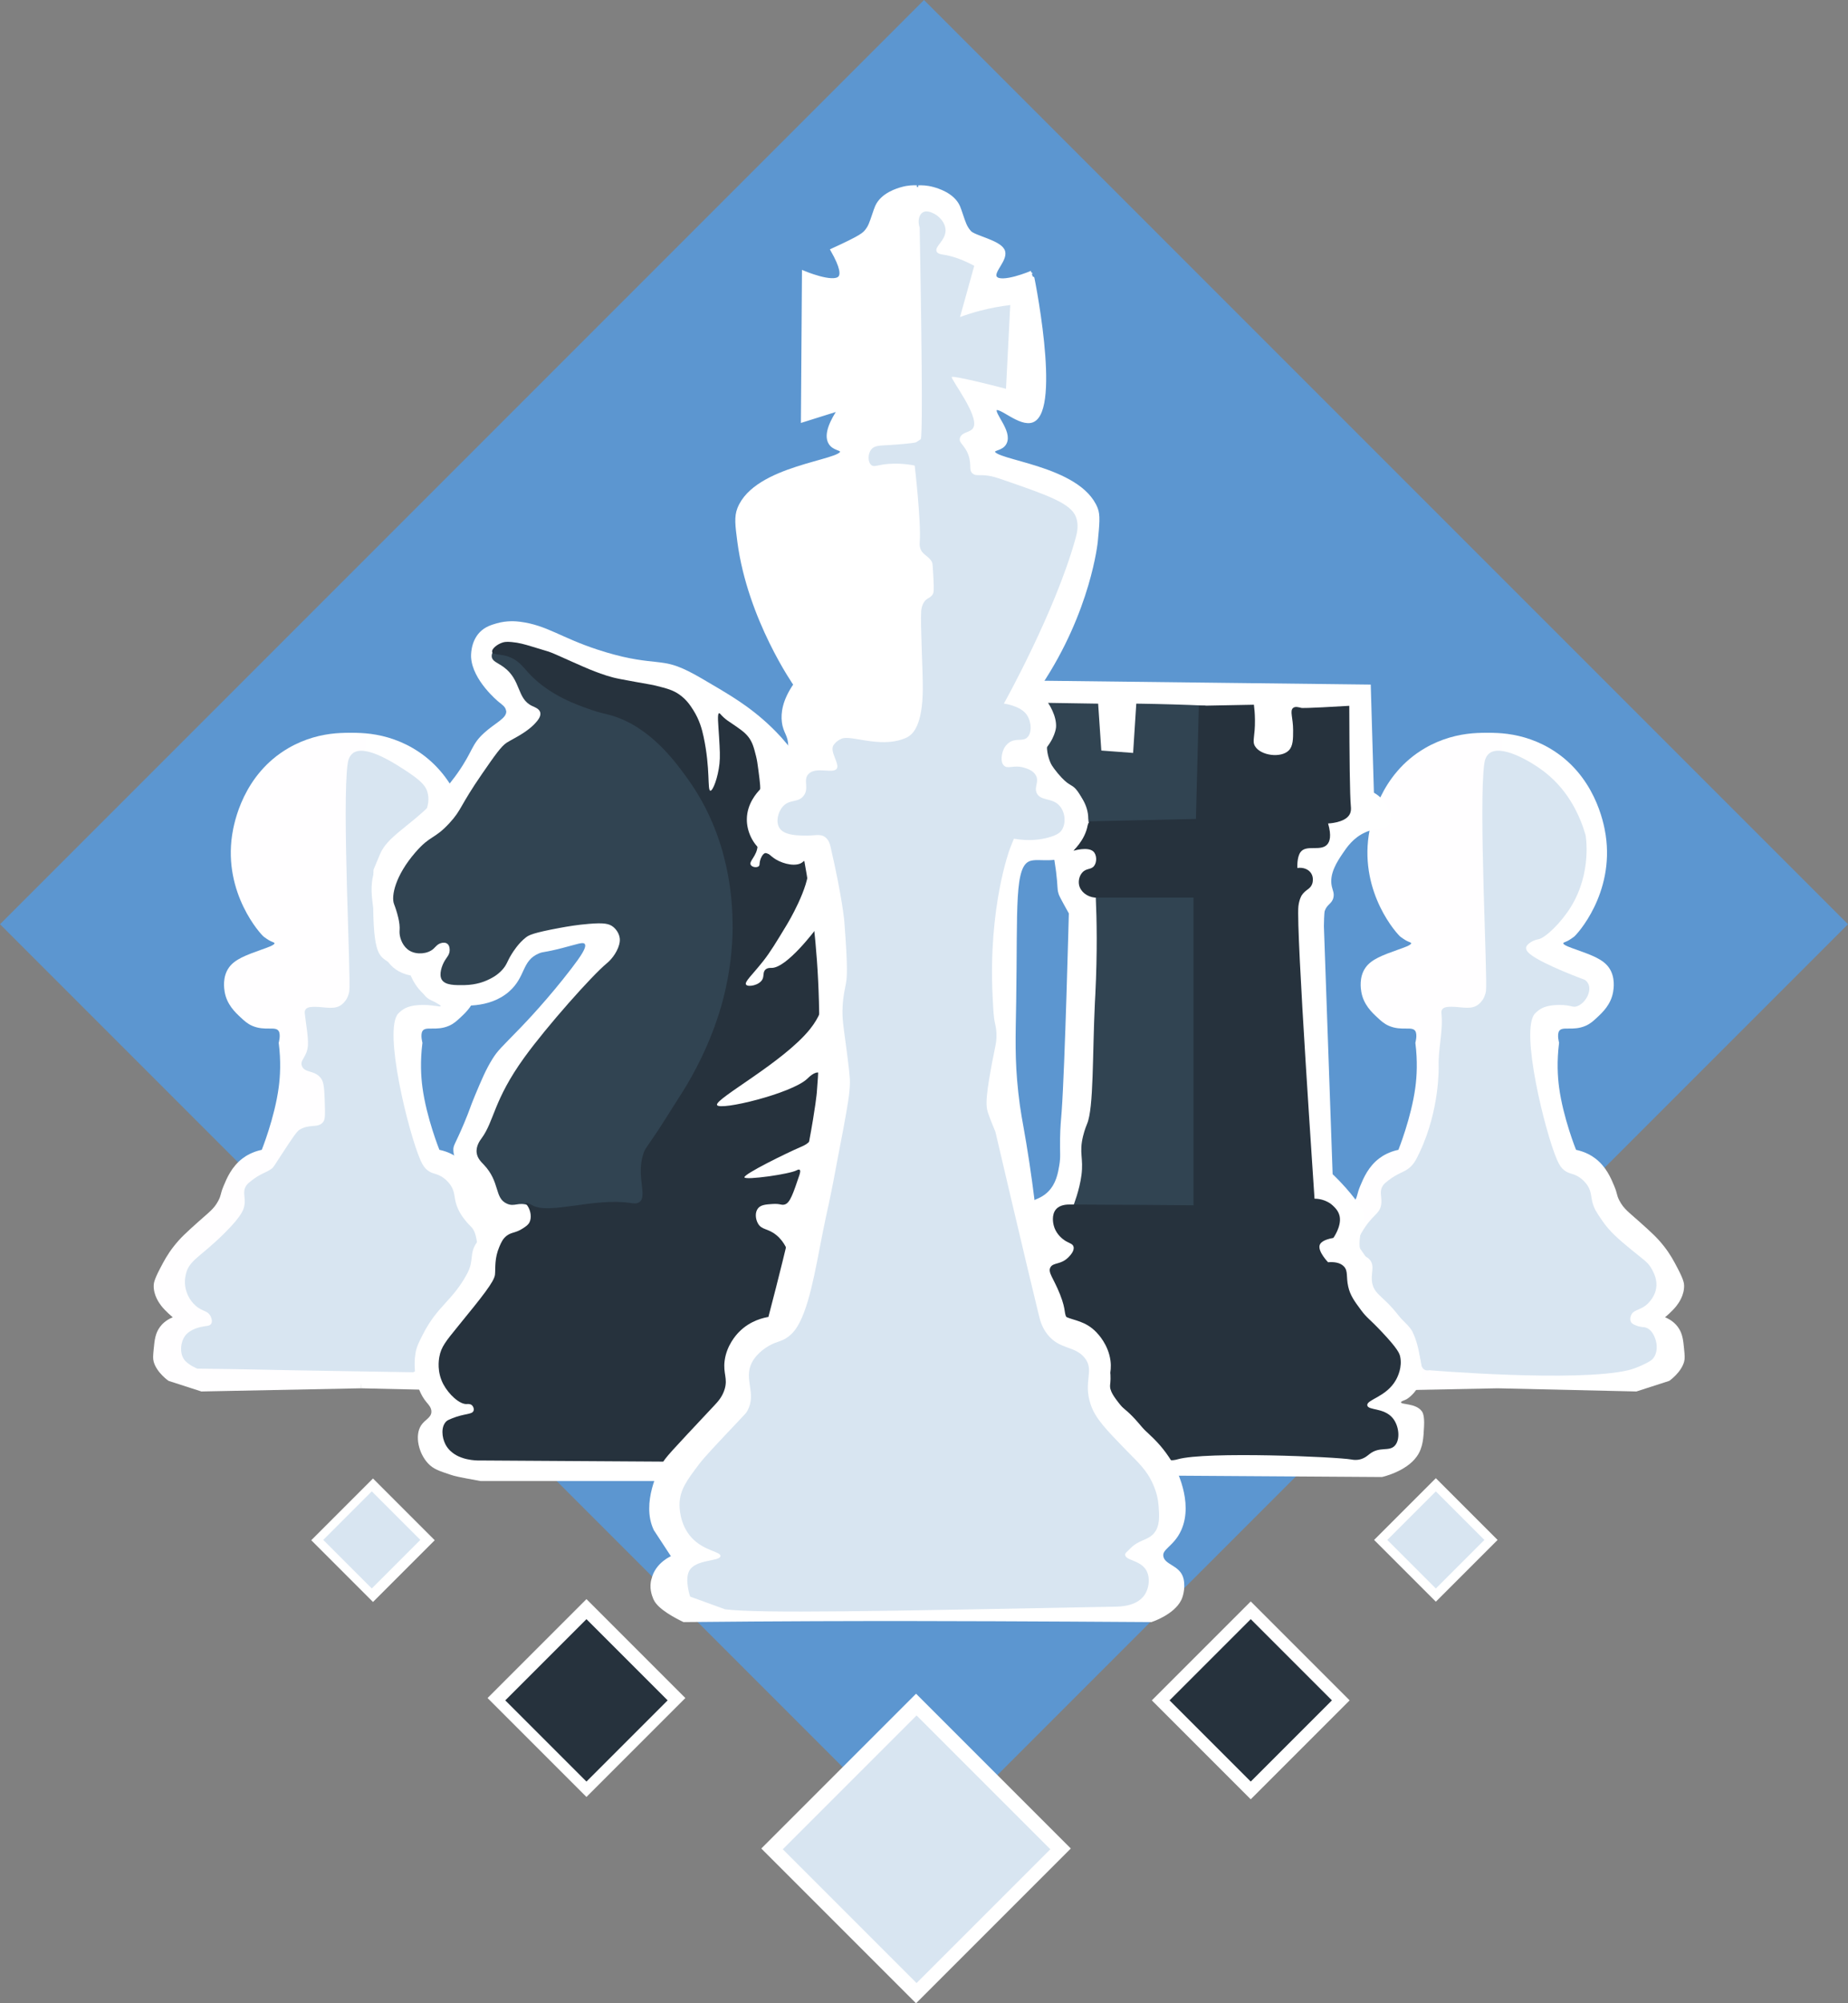 <?xml version="1.0" encoding="UTF-8"?>
<svg id="Layer_1" xmlns="http://www.w3.org/2000/svg" viewBox="0 0 564.98 612.29">
  <rect x="0" y="0" width="564.98" height="612.29" fill="#808080" stroke="none"/>
  <defs>
    <style>
      .cls-1 {
        fill: #d8e5f1;
      }

      .cls-2 {
        fill: #314452;
      }

      .cls-3 {
        fill: #5c96d0;
      }

      .cls-4 {
        fill: #26323d;
      }

      .cls-5 {
        fill: #fffeff;
      }

      .cls-6, .cls-7 {
        fill: #fff;
      }

      .cls-7 {
        stroke: #fff;
        stroke-miterlimit: 10;
      }
    </style>
  </defs>
  <rect class="cls-3" x="82.74" y="82.74" width="399.5" height="399.5" transform="translate(282.49 -117.01) rotate(45)"/>
  <rect class="cls-6" x="425.63" y="457.33" width="26.69" height="26.69" transform="translate(461.39 -172.54) rotate(45)"/>
  <rect class="cls-6" x="157.92" y="497.62" width="42.76" height="42.76" transform="translate(419.5 25.23) rotate(45)"/>
  <rect class="cls-6" x="361" y="498.33" width="42.76" height="42.76" transform="translate(479.49 -118.16) rotate(45)"/>
  <rect class="cls-4" x="161.75" y="502.16" width="35.1" height="35.1" transform="translate(420 25.44) rotate(45)"/>
  <rect class="cls-1" x="428.48" y="460.18" width="20.99" height="20.99" transform="translate(461.39 -172.54) rotate(45)"/>
  <rect class="cls-4" x="364.83" y="502.16" width="35.1" height="35.1" transform="translate(479.49 -118.16) rotate(45)"/>
  <rect class="cls-6" x="100.69" y="457.42" width="26.69" height="26.69" transform="translate(366.28 57.25) rotate(45)"/>
  <rect class="cls-1" x="103.17" y="460.18" width="20.99" height="20.99" transform="translate(366.11 57.48) rotate(45)"/>
  <rect class="cls-6" x="246.61" y="531.53" width="66.91" height="66.91" transform="translate(481.53 -32.55) rotate(45)"/>
  <rect class="cls-1" x="251.3" y="536.31" width="57.84" height="57.84" transform="translate(481.75 -32.6) rotate(45)"/>
  <path class="cls-6" d="M102.58,224.47c3.19-.52,13.41-1.76,23.65,4.21,13.74,8.01,16.58,22.63,17.17,26.56,2.68,17.87-8.75,30.39-9.72,31.1-1.2.88-1.83,1.2-1.83,1.2-.92.47-1.37.51-1.41.74-.1.59,2.46,1.43,3.89,1.94,4.88,1.75,8.22,2.96,10.04,5.51,2.07,2.9,1.45,6.56,1.3,7.45-.66,3.84-3.21,6.24-4.86,7.77-1.2,1.12-2.09,1.95-3.56,2.59-3.9,1.69-7.13,0-8.1,1.62-.68,1.15,0,3.56,0,3.56-.72,5.69-.44,10.31,0,13.61,1.24,9.32,5.18,19.11,5.18,19.11,2.88.61,4.78,1.8,5.83,2.59,3.37,2.53,4.85,6.07,5.83,8.42,1.1,2.63.66,2.72,1.62,4.54,1.32,2.5,2.73,3.41,6.16,6.48,3.63,3.25,5.44,4.88,7.45,7.45,1.95,2.49,2.98,4.45,4.21,6.8,1.81,3.45,1.93,4.54,1.94,5.18.08,3.07-1.76,5.48-2.27,6.16-1.34,1.76-3.56,3.56-3.56,3.56,2.2.9,3.35,2.2,3.89,2.92,1.48,1.97,1.68,4.13,1.94,6.8.19,1.93.28,2.89,0,3.89-.94,3.35-4.54,5.83-4.54,5.83,0,0-10.04,3.24-10.04,3.24-14.15-.32-28.29-.65-42.44-.97"/>
  <path class="cls-5" d="M111.78,224.47c-3.19-.52-13.41-1.76-23.65,4.21-13.74,8.01-16.58,22.63-17.17,26.56-2.68,17.87,8.75,30.39,9.72,31.1,1.2.88,1.83,1.2,1.83,1.2.92.47,1.37.51,1.41.74.1.59-2.46,1.43-3.89,1.94-4.88,1.75-8.22,2.96-10.04,5.51-2.07,2.9-1.45,6.56-1.3,7.45.66,3.84,3.21,6.24,4.86,7.77,1.2,1.12,2.09,1.95,3.56,2.59,3.9,1.69,7.13,0,8.1,1.62.68,1.15,0,3.56,0,3.56.72,5.69.44,10.31,0,13.61-1.24,9.32-5.18,19.11-5.18,19.11-2.88.61-4.78,1.8-5.83,2.59-3.37,2.53-4.85,6.07-5.83,8.42-1.1,2.63-.66,2.72-1.62,4.54-1.32,2.5-2.73,3.41-6.16,6.48-3.63,3.25-5.44,4.88-7.45,7.45-1.95,2.49-2.98,4.45-4.21,6.8-1.81,3.45-1.93,4.54-1.94,5.18-.08,3.07,1.76,5.48,2.27,6.16,1.34,1.76,3.56,3.56,3.56,3.56-2.2.9-3.35,2.2-3.89,2.92-1.48,1.97-1.68,4.13-1.94,6.8-.19,1.93-.28,2.89,0,3.89.94,3.35,4.54,5.83,4.54,5.83,0,0,10.04,3.24,10.04,3.24,16.26-.32,32.53-.65,48.79-.97"/>
  <path class="cls-1" d="M107.76,230.3c3.78-3.08,13.17,3.17,17.17,5.83,4.32,2.88,5.29,4.44,5.73,5.91,1.15,3.85-1.2,7.4-1.46,7.77-1.69,2.46-3.72,2.89-6.07,4.37-5.12,3.21-7.29,8.55-8.26,10.93-2.49,6.12-1.01,12.26,1.94,24.54.31,1.28.87,3.44,2.67,5.35,2.03,2.14,4.59,2.87,6.07,3.16.68,1.58,1.84,3.71,3.89,5.59,2.59,2.39,5.44,3.32,5.28,3.77-.14.37-2.1-.39-5.59-.36-3.39.02-4.98.8-5.83,1.34,0,0-.82.52-1.53,1.27-4.69,4.93,3.12,36.5,6.76,44.79.69,1.56,1.29,2.45,2.18,3.14,1.62,1.26,2.82.83,4.86,2.31,1.39,1,2.13,2.15,2.31,2.43,1.13,1.81.96,3.14,1.46,5.1.74,2.88,2.46,4.88,2.92,5.47,1.43,1.86,2.01,1.84,2.73,3.38.47,1.01.65,2.07.98,4.16.32,1.98.49,3.08.49,3.89-.01,2.86-2.25,4.73-4.86,7.53-2.55,2.73-.19.69-8.75,11.66-3.52,4.52-4.79,5.97-4.62,8.26.13,1.77,1.06,3.23.24,5.1-.35.81-1.41,2.55-2.43,2.43,0,0,0,0,0,0-.04,0-2.63-.04-2.67-.04-32.28-.54-28.98-.47-33.84-.56-4.28-.08-17.68-.38-28.06-.49-.75,0-1.15-.01-1.15-.01,0,0,65.72,1.11,65.72,1.11s-65.72-1.11-65.72-1.11c0,0-2.81-1.12-4.02-2.78-1.5-2.06-1.15-5.82.73-7.77,1.46-1.53,3.99-2.1,4.37-2.19,1.59-.36,2.67-.19,3.16-.97.58-.91-.17-2.3-.24-2.43-.77-1.39-1.99-1.34-3.64-2.43-2.53-1.68-3.46-4.33-3.64-4.86-.86-2.44-.4-4.62-.24-5.35.98-4.44,4.43-5.24,11.96-12.76,5.68-5.66,5.77-7.44,5.95-8.38.48-2.46-.77-4.04.61-6.07.37-.55.82-.9,1.7-1.58,2.63-2.03,4.24-2.3,5.83-3.4.8-.55.81-.79,3.64-5.1,2.8-4.27,4.22-6.41,5.04-6.92,3.15-1.97,5.73-.36,7.29-2.43.62-.82.58-2.34.49-5.35-.14-4.49-.22-6.74-1.21-8.02-1.96-2.51-4.87-1.52-5.77-3.64-.81-1.91,1.56-2.68,1.81-6.4.17-2.59-.67-6.84-.96-9.75-.02-.24-.07-.77.24-1.21.41-.58,1.19-.69,1.58-.73,3.34-.36,6.46.97,8.87-.36,1.16-.64,1.88-1.76,2.07-2.07,0,0,.65-1.07.85-2.43.55-3.77-2.31-57.31-.49-69.61.1-.64.34-2.08,1.46-3Z"/>
  <path class="cls-6" d="M450.08,224.47c3.19-.52,13.41-1.76,23.65,4.21,13.74,8.01,16.58,22.63,17.17,26.56,2.68,17.87-8.75,30.39-9.72,31.1-1.2.88-1.83,1.2-1.83,1.2-.92.47-1.37.51-1.41.74-.1.59,2.46,1.43,3.89,1.94,4.88,1.75,8.22,2.96,10.04,5.51,2.07,2.9,1.45,6.56,1.3,7.45-.66,3.84-3.21,6.24-4.86,7.77-1.2,1.12-2.09,1.95-3.56,2.59-3.9,1.69-7.13,0-8.1,1.62-.68,1.15,0,3.56,0,3.56-.72,5.69-.44,10.31,0,13.61,1.24,9.32,5.18,19.11,5.18,19.11,2.88.61,4.78,1.8,5.83,2.59,3.37,2.53,4.85,6.07,5.83,8.42,1.1,2.63.66,2.72,1.62,4.54,1.32,2.5,2.73,3.41,6.16,6.48,3.63,3.25,5.44,4.88,7.45,7.45,1.95,2.49,2.98,4.45,4.21,6.8,1.81,3.45,1.93,4.54,1.94,5.18.08,3.07-1.76,5.48-2.27,6.16-1.34,1.76-3.56,3.56-3.56,3.56,2.2.9,3.35,2.2,3.89,2.92,1.48,1.97,1.68,4.13,1.94,6.8.19,1.93.28,2.89,0,3.89-.94,3.35-4.54,5.83-4.54,5.83,0,0-10.04,3.24-10.04,3.24-14.15-.32-28.29-.65-42.44-.97"/>
  <path class="cls-5" d="M459.28,224.47c-3.19-.52-13.41-1.76-23.65,4.21-13.74,8.01-16.58,22.63-17.17,26.56-2.68,17.87,8.75,30.39,9.72,31.1,1.2.88,1.83,1.2,1.83,1.2.92.47,1.37.51,1.41.74.1.59-2.46,1.43-3.89,1.94-4.88,1.75-8.22,2.96-10.04,5.51-2.07,2.9-1.45,6.56-1.3,7.45.66,3.84,3.21,6.24,4.86,7.77,1.2,1.12,2.09,1.95,3.56,2.59,3.9,1.69,7.13,0,8.1,1.62.68,1.15,0,3.56,0,3.56.72,5.69.44,10.31,0,13.61-1.24,9.32-5.18,19.11-5.18,19.11-2.88.61-4.78,1.8-5.83,2.59-3.37,2.53-4.85,6.07-5.83,8.42-1.1,2.63-.66,2.72-1.62,4.54-1.32,2.5-2.73,3.41-6.16,6.48-3.63,3.25-5.44,4.88-7.45,7.45-1.95,2.49-2.98,4.45-4.21,6.8-1.81,3.45-1.93,4.54-1.94,5.18-.08,3.07,1.76,5.48,2.27,6.16,1.34,1.76,3.56,3.56,3.56,3.56-2.2.9-3.35,2.2-3.89,2.92-1.48,1.97-1.68,4.13-1.94,6.8-.19,1.93-.28,2.89,0,3.89.94,3.35,4.54,5.83,4.54,5.83,0,0,10.04,3.24,10.04,3.24,16.26-.32,32.53-.65,48.79-.97"/>
  <path class="cls-1" d="M455.27,230.3c3.56-2.89,12.62,2.25,17.17,5.83,7.39,5.82,10.74,13.69,12.31,19.11,0,0,2.09,11.35-4.54,22.03-2.94,4.74-7.77,9.49-10,9.84-.1.02-1.43.22-2.63,1.17-.41.33-.95.76-1.01,1.38-.09.83.71,1.57,1.34,2.07,4.05,3.17,16.64,7.77,16.64,7.77.39.29.83.72,1.09,1.34.97,2.25-.91,5.73-3.4,6.68-1.54.59-1.74-.39-5.59-.36-3.39.02-4.98.8-5.83,1.34,0,0-.82.52-1.53,1.27-4.69,4.93,3.12,36.5,6.76,44.79.69,1.56,1.29,2.45,2.18,3.14,1.62,1.26,2.82.83,4.86,2.31,1.39,1,2.13,2.15,2.31,2.43,1.13,1.81.96,3.14,1.46,5.1.49,1.91,1.3,3.1,2.92,5.47,2.4,3.51,5.04,5.73,8.99,8.99,3.74,3.09,5.05,3.7,6.32,6.07.59,1.1,1.69,3.24,1.21,5.83-.55,3.06-2.96,4.95-3.16,5.1-2.01,1.54-3.81,1.34-4.49,3.04-.1.24-.47,1.24,0,2.07.11.19.4.62,1.7,1.09,1.51.55,2.06.31,2.92.61,1.78.62,2.56,2.75,2.79,3.4.64,1.77.74,4.36-.73,6.07-.22.26-.62.66-2.19,1.46-2.03,1.04-4.13,1.78-5.35,2.07-16.07,3.73-60.74,0-60.74,0-.17,0-.83.19-1.46-.12-1.24-.62-1.34-2.55-1.58-4.25-.45-3.18-1.45-5.93-2.19-7.41-.64-1.28-2.13-2.72-5.1-5.59-3.73-3.6-4.59-3.91-5.95-6.07-.97-1.54-2.02-3.25-1.94-5.47.05-1.37.48-1.7.24-2.92-.08-.41-.27-1.09-2.31-4.01-1.14-1.63-1.32-1.76-1.46-2.31-.36-1.46.35-2.82.97-3.89,3.27-5.63,5.39-5.49,5.95-8.38.48-2.46-.77-4.04.61-6.07.37-.55.82-.9,1.7-1.58,2.63-2.03,4.24-2.3,5.83-3.4,1.79-1.24,2.58-2.85,3.64-5.1,6.26-13.21,5.83-26.36,5.83-26.36-.18-5.39,1.44-10.8.85-16.16-.02-.15-.09-.73.24-1.21.41-.58,1.19-.69,1.58-.73,3.34-.36,6.46.97,8.87-.36,1.16-.64,1.88-1.76,2.07-2.07,0,0,.65-1.07.85-2.43.55-3.77-2.31-57.31-.49-69.61.1-.64.34-2.08,1.46-3Z"/>
  <path class="cls-6" d="M316.05,208.03s35.56.42,103.02,1.21c.32,11.01.65,22.03.97,33.04.93.53,2.92,1.85,4.13,4.37.55,1.15,1.65,3.44.73,5.1-1.07,1.94-3.76.97-7.53,2.67-3.63,1.63-5.6,4.54-6.8,6.32-1.69,2.49-4.27,6.3-3.4,10.2.27,1.23.79,2.05.49,3.4-.45,1.96-1.94,1.96-2.67,4.13,0,0-.18.54-.24,4.62.89,25.27,1.78,50.54,2.67,75.8,3.07,2.92,5.3,5.58,6.8,7.53,2.63,3.41,2.85,4.4,2.92,5.1.22,2.34-1.14,3.23-1.46,7.53-.14,1.94.05,2.86.49,3.64.79,1.42,1.77,1.3,2.67,2.43,1.61,2.01.04,4.29.73,7.29.56,2.43,2.14,3.36,4.62,5.83.96.96,6.15,6.24,8.75,12.88.45,1.16,3.21,8.45.73,12.63-1.79,3.02-3.78,3.99-3.78,3.99-.83.4-1.57.56-1.57.87,0,.76,4.44.24,6.32,2.67.27.34.89,1.28.73,4.62-.17,3.44-.28,6.53-2.19,9.23-3.33,4.74-10.69,6.32-10.69,6.32,0,0-74.83-.49-74.83-.49-.01-.02-30.22-24.75-35.96-56.37-2.51-13.83.23-25.83,4.86-27.94.65-.3,2.3-.84,3.89-2.43,2.42-2.43,2.99-5.6,3.4-8.02.46-2.74.16-3.64.24-8.26.06-3.6.29-5.63.49-8.26.99-13.59,2.19-60.5,2.19-60.5-2.85-5.1-2.99-5.49-3.16-6.07-.49-1.7-.14-1.8-.73-6.56,0,0-.16-1.31-.49-3.4-1.31-8.48-19.52-37.39-12.63-48.11,1.52-2.37,6.32-7.04,6.32-7.05Z"/>
  <path class="cls-2" d="M335,274.36c2.33-1.32,5.34-2.7,8.99-3.64,8.59-2.23,15.97-.84,19.92.24,1.15.18,2.2.51,3.16.97,20.26,9.8,4.17,81.11-.24,99.62-6.16.28-13.19.22-20.89-.49-6.52-.6-12.46-1.56-17.74-2.67,0,0,1.84-4.63,2.43-9.23.68-5.29-.79-6.67.49-11.91.49-2.01,1.1-3.43,1.23-3.75,2.05-4.85,1.62-21.18,2.39-37.1.06-1.29.05-.9.13-2.4.65-13.16.43-23.13.14-29.64Z"/>
  <path class="cls-2" d="M368.54,215.69c.29,5.06.46,10.37.47,15.91.02,7.46-.26,14.52-.73,21.14-1.46-.32-2.92-.65-4.37-.97,0,0-31.1-.49-31.1-.49,0,0-.52-5.59-3.4-9.48-1.65-2.23-2.07-1.19-4.86-4.13-3.33-3.51-5.59-8.02-5.59-8.02,3.6-3.77,3.89-7.29,3.89-7.29.3-3.64-2.43-7.53-2.43-7.53,0,0,15.31.24,15.31.24,0,0,.97,14.33.97,14.33,0,0,9.72.73,9.72.73,0,0,.97-15.06.97-15.06.37,0,.75,0,1.12.01,6.74.1,13.41.3,20.03.59Z"/>
  <path class="cls-4" d="M366.5,215.72s6.59-.13,16.85-.32c.14,1.07.3,2.64.32,4.54.08,5.23-.92,6.5,0,8.1,1.68,2.91,7.97,3.77,10.37,1.3,1.3-1.35,1.3-3.52,1.3-6.16,0-3.76-1.09-5.92,0-6.8.66-.54,1.67-.22,2.59,0,0,0,.76.18,14.58-.65.05,15.95.16,27.19.48,30.73.05.51.16,1.63-.48,2.64-1.54,2.43-6.48,2.59-6.48,2.59,1.11,3.83.52,5.59-.32,6.48-2.04,2.13-6.33-.1-8.1,2.27-1.18,1.58-.97,4.86-.97,4.86,1.75-.27,3.4.36,4.21,1.62.93,1.45.36,3.13.32,3.24-.6,1.7-2.07,1.7-3.24,3.56,0,0-.72,1.15-.97,3.24-.8,6.75,4.99,89.73,4.94,89.69,0,0-.08-.28-.08-.28.75,0,3.6.09,5.83,2.27.57.55,1.65,1.61,1.94,3.24.54,3.03-1.94,6.48-1.94,6.48-3.13.57-4,1.51-4.21,2.27-.54,1.94,2.59,5.18,2.59,5.18,1.53-.13,3.62-.04,4.86,1.3,1.32,1.43.61,3.14,1.3,6.16.61,2.69,1.88,4.41,3.89,7.13,1.89,2.55,2.44,2.51,6.48,6.8,4.88,5.18,5.32,6.56,5.51,7.45.67,3.21-.71,6.08-1.3,7.13-2.94,5.25-9.04,5.98-8.75,7.77.26,1.6,5.09.64,7.77,3.89,1.97,2.39,2.36,6.56.65,8.42-1.78,1.94-4.64.11-7.77,2.59-.56.44-1.45,1.27-2.92,1.62-1.24.29-2.26.09-2.55.03-4.53-.82-44.49-2.54-53.17-.07-.46.13-1.82.56-3.24.03-1.94-.71-2.66-2.69-3.89-4.86-1.08-1.9-2.39-3.43-5.02-6.48-4.95-5.74-7.14-5.33-8.26-8.75-.77-2.35.26-2.56-.24-7.29-.41-3.87-.67-6.33-2.19-8.5-3.04-4.35-7.58-2.42-10.69-6.8-1.52-2.13-.3-2.4-2.43-7.77-1.98-5-3.8-6.7-2.92-8.26.89-1.58,3.23-.69,5.59-3.16.47-.49,1.82-1.9,1.46-3.16-.32-1.11-1.64-.95-3.4-2.43-.46-.38-2.12-1.81-2.67-4.13-.1-.4-.75-3.15.73-4.86,1.24-1.44,3.39-1.46,4.37-1.46,10.26.02,37.66.24,37.66.24v-94.03h-30.13c-2.49-.25-4.45-1.87-4.86-3.89-.25-1.25.07-2.78,1.01-3.81,1.27-1.38,2.68-.76,3.61-2.02.89-1.2.8-3.39-.24-4.37-1.69-1.59-6.07-.24-6.07-.24,3.15-5.84,4.86-8.99,4.86-8.99,0,0,32.55-.73,32.56-.73,0,0,.89-34.58.89-34.58Z"/>
  <path class="cls-6" d="M154.72,217.26c-.12-1.15-1.11-1.8-2.19-2.67-.36-.29-8.04-6.64-8.5-13.61-.03-.48-.23-4.78,2.67-7.77,1.64-1.69,3.69-2.26,5.1-2.67,3.25-.94,6.02-.65,7.29-.49,8.12,1.07,12.31,4.8,23.57,8.5,4.02,1.32,7.05,2.02,7.77,2.19,6.21,1.41,9.54,1.38,12.88,1.94,4.75.8,8.51,3.06,16.04,7.53,5.53,3.29,12.31,7.38,19.19,14.82,0,0,3.51,3.8,6.56,8.26,18.52,27.12,16.04,84.79,16.04,84.79-1.16,26.8-1.99,46.19-11.66,69.97-13.18,32.43-39.36,64.62-39.36,64.63,0,0-63.17,0-63.17,0-7.23-1.3-8-1.53-9.23-1.94-3.47-1.15-5.21-1.72-6.8-3.4-2.89-3.03-4.23-8.5-2.19-11.66,1.17-1.8,3.09-2.32,3.16-4.13.05-1.28-.86-2.21-1.46-2.92-3.85-4.58-4-11.56-3.4-15.06.33-1.91.95-3.13,2.19-5.59,4.53-8.96,9.12-10.31,13.61-18.71,2.21-4.14.53-6.08,2.92-9.48,2.35-3.35,5.4-4.65,5.02-6.66-.29-1.51-2.15-1.46-4-3.63-1.77-2.08-1.39-3.68-2.36-6.9-2.01-6.7-5.73-6.72-5.81-11.08-.03-1.58.46-1.52,3.27-8.17,1.9-4.51,1.72-4.65,3.42-8.7,1.89-4.51,3.28-7.82,5.26-10.98,1.69-2.7,2.57-3.33,8.76-9.74,1.35-1.4,8.37-8.73,15.44-17.98,2.82-3.69,4.76-6.53,4-7.45-.54-.65-2.11.04-6.9,1.27-5.74,1.47-5.64,1.03-7.08,1.63-5.31,2.22-3.99,7.12-9.08,11.62-6.15,5.44-14.96,4.4-18.34,4-2.87-.34-6.32-.8-7.86-3.28-.93-1.5-.53-2.72-1.94-4.37-.42-.48-1.76-1.19-4.37-2.67-2.64-1.49-4.61-2.75-4.86-2.92-3.14-2.06-4.7-3.58-4.13-27.94,0,0,1.79-4.31,2.02-4.84,2.22-5.2,8.51-8.16,15.72-15.32,4.46-4.43,7.41-8.61,8.02-9.48,4.73-6.77,4.11-8.58,8.02-12.15,3.52-3.21,7.04-4.51,6.8-6.8Z"/>
  <path class="cls-2" d="M152.29,197.58c2.98-1.61,7.31,2.48,17.98,9.72,6.77,4.59,10.15,6.88,13.36,8.26,8.55,3.67,11.23,1.85,16.52,5.59,2.28,1.61,3.61,3.24,8.99,11.91,5.34,8.6,8.42,12.77,10.45,17.49,2.68,6.26,3.73,11.38,4.37,14.58,2.52,12.62,4.01,35.86-5.83,58.8-3.46,8.06-8.21,19.13-13.87,23.11-.78.55-3.22,2.11-4.35,5.07-.91,2.39-.41,4.21-.24,7.05.05.83.42,7.44-1.21,10.93-3.92,8.35-24.85,10.7-31.18,3.4-1.23-1.42-2.58-3.98-5.75-5.1-3.15-1.11-4.17.58-6.56-.49-3.89-1.73-2-6.57-7.05-11.91-.8-.84-1.97-1.92-2.19-3.64-.26-2.1,1.08-3.86,1.46-4.37,3.98-5.41,3.6-11.61,13.12-24.78,6.96-9.62,20.75-25.1,25.17-28.74.25-.2,2.36-1.92,3.5-4.79.55-1.39.57-2.27.49-2.92-.26-1.94-1.64-3.15-1.94-3.4-1.29-1.08-2.95-1.35-7.53-.97-3.54.29-6.29.76-8.75,1.21-8.39,1.55-9.55,2.23-10.45,2.92-2.27,1.74-3.9,4.35-4.37,5.1-1.43,2.29-1.42,3.23-2.92,4.86-1.64,1.79-3.45,2.63-4.62,3.16-.66.3-3.19,1.39-6.8,1.46-2.85.05-6,.11-7.05-1.7-.9-1.55.03-4.29.97-5.83.63-1.04,1.4-1.72,1.46-3.04.01-.3.06-1.48-.73-2.07-.62-.46-1.43-.3-1.7-.24-1.27.26-1.85,1.2-2.55,1.82-1.73,1.53-4.99,1.84-7.17.61-2.07-1.16-3.03-3.63-3.16-5.35-.07-.91.12-1.28-.04-2.78-.03-.31-.16-1.42-.69-3.3-.45-1.59-.9-2.73-.97-2.92-.9-2.38.36-8.65,6.56-15.79,4.65-5.36,5.71-3.83,10.45-8.99,3.76-4.1,2.95-4.91,9.96-15.06,3.87-5.6,5.84-8.42,7.53-9.48,2.3-1.43,6.54-3.24,9.23-6.56.47-.58,1.24-1.64.97-2.67-.29-1.12-1.65-1.58-2.43-1.94-4.81-2.24-3.32-7.95-8.75-11.91-1.85-1.35-3.49-1.75-3.64-3.16-.14-1.2.87-2.58,1.94-3.16Z"/>
  <path class="cls-4" d="M150.47,199.28c-.25-.91,1.51-2.4,3.28-2.92.58-.17,1.23-.25,2.67-.12,2.29.21,3.99.71,6.07,1.34,3.42,1.03,5.14,1.55,5.22,1.58,1.72.61,2.22.9,7.05,3.04,3.01,1.33,4.52,2,5.59,2.43,2.14.85,4.25,1.69,7.05,2.43,1.12.3,3.03.65,6.8,1.34,4.88.89,5.05.86,6.44,1.21,3.24.82,5.06,1.28,7.05,2.67,2.19,1.54,3.37,3.35,4.25,4.74,1.95,3.07,2.69,5.95,3.16,8.14,2.12,9.87,1.11,16.39,2.07,16.52.78.11,2.35-4.08,2.79-8.26.23-2.19.11-4.17-.12-8.14-.24-4.01-.61-7.13,0-7.29.25-.06.44.41,1.46,1.34.76.69,1.35,1.06,1.94,1.46,2.95,1.99,4.44,3,5.59,4.49,1.24,1.62,1.66,3.25,2.31,5.83.32,1.28.46,2.31.73,4.37.5,3.82.75,5.73.36,7.05-.44,1.51-.89,1.38-2.19,4.62-.81,2.03-.9,2.73-.85,3.4.11,1.36.73,1.75,1.46,3.52.35.85,1.05,2.57.97,4.37-.15,3.27-2.8,4.78-2.07,5.95.45.71,1.88.87,2.43.36.34-.31.16-.72.36-1.58.2-.86.78-2.16,1.58-2.43.89-.3,1.5.87,3.28,1.94,2.47,1.49,6.34,2.3,8.14.85.34-.27.71-.71,1.09-.61.62.18.7,1.67.73,2.19.32,6.05-6.44,17.25-6.44,17.25-3.48,5.76-5.22,8.64-7.41,11.42-3.36,4.25-5.79,6.33-5.22,7.17.56.83,4.01.24,4.98-1.58.58-1.09.09-2.26.97-3.04.64-.56,1.52-.49,1.82-.49,4.69.09,13.61-11.91,13.61-11.91.28,1.3.64,3.09.97,5.22.55,3.18.71,5.51.97,9.23.31,4.41.46,6.61.24,7.9-.27,1.56-1.03,4.54-4.01,8.26-8.15,10.18-29.17,21.32-28.43,23.2.73,1.84,22.85-3.5,27.58-8.02.41-.39,2.32-2.34,3.64-1.82.72.28,1.01,1.19,1.09,1.46.49,1.52-.22,2.97-.61,3.89-1.66,3.92-2.13,9.03-2.07,11.78.01.61.06,1.46-.36,2.43-.84,1.91-2.82,2.74-3.52,3.04-4.67,1.99-17.64,8.4-17.37,9.35.26.93,13.72-.97,15.9-2.12.13-.07.71-.4.99-.18.35.27.03,1.24-.12,1.7-1.88,5.57-2.82,8.36-4.37,8.87-1.15.38-1.27-.3-3.89-.12-1.96.13-3.5.24-4.37,1.34-.97,1.22-.78,3.25,0,4.62,1.17,2.04,2.97,1.4,5.59,3.52,2.66,2.16,3.6,5.1,3.89,6.2.76,2.89.2,5.34,0,6.2-.5,2.1-1.09,2.23-1.94,5.1-.84,2.84-.35,3.02-1.09,4.74-1.24,2.86-3.51,4.45-4.13,4.86-1.68,1.11-2.05.68-4.62,2.07-1.84.99-3.03,1.63-4.13,2.92-2.34,2.71-2.44,6.11-2.43,7.05.01,1.86.51,1.76.49,3.89-.02,2.13-.53,3.84-.97,5.35-.5,1.69-.75,2.53-1.34,3.52-1.13,1.91-2.46,2.64-4.01,3.89-1.82,1.46-1.2,1.44-5.1,5.71-3.76,4.12-7.65,7.77-7.65,7.77,0,0-57.58-.36-57.58-.36,0,0-4.51.21-7.77-1.94-.53-.35-1.9-1.28-2.79-3.04-1.08-2.13-1.36-5.31.24-6.92.37-.38.86-.58,1.82-.97,3.84-1.56,6.11-1.11,6.56-2.31.22-.58-.08-1.33-.49-1.7-.53-.48-1.32-.38-1.58-.36-2.18.14-5.53-2.97-7.17-6.07-1.99-3.77-1.39-7.4-1.21-8.38.54-2.98,1.9-4.66,5.83-9.48,7.33-8.99,10.99-13.53,11.18-15.67.18-2.12-.19-4.93,1.34-8.5.58-1.36,1.1-2.51,2.31-3.4,1.5-1.1,2.67-.75,4.86-2.19,1.04-.68,1.67-1.1,2.07-1.94.63-1.36.34-3.21-.36-4.49-.39-.71-.86-1.17-.73-1.34.21-.27,1.69.59,1.94.73,5.19,2.89,18.87-2.41,30.01-.73.85.13,1.84.32,2.67-.25,2.61-1.78-1-7.79,1.21-14.7.53-1.65.89-1.8,4.49-7.17,0,0,.97-1.45,7.65-12.03,3.02-4.79,8.33-14.34,11.66-25.88,3.54-12.26,3.56-22.31,3.52-25.15-.08-6.56-.6-26.23-13.73-44.46-3.79-5.26-11.54-16.02-23.57-19.44-1.87-.53-2.98-.64-5.71-1.58-4.48-1.54-13.2-4.54-19.44-11.42-1.63-1.8-3.04-3.8-5.95-4.86-2.65-.96-4.85-.52-5.1-1.46Z"/>
  <path class="cls-7" d="M280.3,57.14c-1.04-.05-2.65-.02-4.5.5-1.23.34-6.07,1.69-7.77,5.51-.54,1.22-1.27,3.82-1.97,5.46-.13.3-.41.95-.95,1.67-.94,1.28-1.6,2-10.69,6.16,3,5.26,3.12,7.51,2.27,8.42-2.02,2.18-11.01-1.62-11.01-1.62-.11,15.12-.22,30.24-.32,45.35,3.78-1.19,7.56-2.38,11.34-3.56-2.27,3.37-4.53,7.72-2.92,10.37,1.14,1.86,3.44,1.65,3.56,2.59.44,3.19-26.32,4.56-31.42,17.49-.97,2.46-.66,5.02,0,10.04,3.12,23.71,17.17,43.73,17.17,43.73-3.49,5.03-3.86,8.81-3.56,11.34.4,3.38,1.94,3.93,1.94,7.45,0,5.54-3.81,9.62-4.21,10.04-1.96,2.04-2.6,1.47-4.54,3.56-.92.99-3.85,4.15-3.89,8.75-.03,3.62,1.75,7.28,4.54,9.39,0,0,1.99,1.52,12.96,2.92,2.07,11.25,4.08,26.02,4.54,43.41.15,5.73.38,15.53-.65,27.86,0,0-1.52,18.14-14.9,69-1.58.23-5.69,1.06-9.07,4.54-.82.84-3.61,3.91-4.21,8.42-.51,3.84,1.01,5.28,0,8.75-.72,2.46-2.16,4.03-3.24,5.18-13.92,14.85-14.93,15.85-16.2,18.14-.57,1.02-6.12,11.4-2.27,19.44,1.84,2.81,3.67,5.62,5.51,8.42-.53.22-5.02,2.12-6.16,6.8-.78,2.48.08,4.85.49,5.81,0,0,.07.17.16.34,1.3,2.71,6.47,5.38,8.75,6.48,29.79-.3,53.93-.34,70.3-.32,31.81.03,72.57.32,72.57.32,0,0,6.65-2.16,8.75-6.48.07-.14.12-.27.16-.34,0,0,1.19-2.79.49-5.81-.91-3.89-5.54-3.83-6.16-6.8-.57-2.76,3.29-3.43,5.51-8.42,3.75-8.45-1.87-18.73-2.27-19.44-.19-.33-.32-.56-.52-.88-4.95-8.09-9.24-9.41-15.67-17.26-2.39-2.92-2.93-4.12-3.24-5.18-1.02-3.47.51-4.91,0-8.75-.63-4.72-3.65-7.84-4.21-8.42-3.18-3.29-6.54-3.4-9.07-4.54-8.82-3.96-6.87-20.12-12.47-53.57-1.17-6.99-1.77-9.38-2.43-15.43-1.12-10.32-.83-16.81-.65-27.86.47-29.26-.67-41.58,4.54-43.41,3.05-1.08,8.73,1.31,12.96-2.92h0c.95-.95,4.49-4.49,4.54-9.39.05-4.51-2.88-7.66-3.89-8.75-1.94-2.09-2.58-1.52-4.54-3.56-.4-.42-4.22-4.5-4.21-10.04,0-4.18,2.18-3.94,1.94-7.45-.34-5.13-5.19-8.89-3.56-11.34,0,0,0,0,0,0,15.13-22.69,17.17-43.73,17.17-43.73.52-5.38.78-8.07,0-10.04-5.11-12.93-31.86-14.3-31.42-17.49.13-.97,2.57-.67,3.56-2.59,1.82-3.52-4.05-9.05-2.92-10.37,1.2-1.4,7.58,5.13,11.34,3.56,8.35-3.49-.18-45.37-.32-45.35,0,0,0,0,0,0-.12.12-9.32,3.89-11.01,1.62-1.38-1.85,3.73-5.71,2.27-8.42-1.41-2.61-8.77-3.98-10.11-5.44-.31-.34-.58-.71-.58-.71-.53-.73-.82-1.37-.95-1.67-.7-1.63-1.43-4.24-1.97-5.46-1.7-3.81-6.54-5.16-7.77-5.51-1.86-.52-3.46-.55-4.5-.5"/>
  <path class="cls-1" d="M340.91,491.08c1.8-.03,6.35-.18,8.75-3.24,1.66-2.11,2.15-5.75.65-8.1-1.88-2.93-6.25-2.78-6.32-4.54-.02-.51.47-.81,1.6-1.95,2.63-2.66,5.24-2.42,7.1-4.48,2.03-2.24,1.75-5.64,1.51-8.64-.16-1.98-.64-4.06-1.62-6.32-1.99-4.59-4.74-6.9-8.1-10.37-6.39-6.58-9.58-9.87-11.01-14.09-2.47-7.26,1.34-10.48-1.94-14.42-3.07-3.68-7.6-2.35-11.34-7.13-1.66-2.12-2.2-4.23-2.59-5.83-3.93-16.04-13.28-56.04-13.28-56.04,0,0-1.7-4.06-2.27-5.83-.7-2.17-.93-4.8,2.27-20.41.11-.55.41-1.99.32-3.89-.07-1.5-.34-2.59-.44-3.03-.42-1.78-.52-3.97-.74-8.35-1.33-27.36,5.23-44.83,5.23-44.83.56-1.48,1.04-2.65,1.3-3.24,4.7.84,8.27.23,10.37-.32,2.97-.78,3.79-1.67,4.17-2.21,1.42-2,1.18-5.33-.44-7.35-2.26-2.8-5.94-1.52-7.13-4.05-.91-1.94.88-3.49-.32-5.51-.87-1.47-2.62-1.99-3.56-2.27-3.2-.95-4.94.55-6.16-.65-1.24-1.22-.49-3.82-.4-4.11.11-.39.51-1.7,1.7-2.69,2.17-1.82,4.35-.39,5.83-1.78,1.52-1.42,1.3-4.86-.16-6.96-1.93-2.79-6.98-3.4-6.98-3.4.03-.04,15.68-28.04,21.88-50.38.49-1.78,1.1-4.14.16-6.64-1.56-4.16-8.46-6.61-22.19-11.34-2.4-.83-3.36-1.11-4.7-1.3-2.81-.38-3.73.17-4.7-.65-1.3-1.1-.22-2.62-1.3-5.67-1.08-3.07-3.03-3.65-2.59-5.18.59-2.05,3.51-1.55,4.21-3.4,1.42-3.73-6.78-14.22-6.72-15.27,0,0,0,0,0-.01,0,0,.19-.63,16.6,3.62h0s.45-8.85,1.3-25.59c-2.82.33-5.99.88-9.39,1.78-2.16.57-4.15,1.21-5.97,1.88,0-.03,1.91-6.87,1.92-6.9.01-.05,2.42-8.7,2.43-8.75-4.15-2.24-7.24-3.07-9.39-3.4-.7-.11-1.77-.25-2.11-.97-.72-1.54,2.74-3.32,2.73-6.46,0-2.32-1.92-4.36-3.7-5.2-.64-.3-2.1-.99-3.24-.32-1.17.69-1.66,2.61-.97,4.7.9,50.51.75,64.08.32,64.63-.11.14-1.46.97-1.46.97,0,0,0,0,0,0-1.17.33-5.8.68-7.94.81-3.14.19-4.67.12-5.67,1.3-1.18,1.4-1.14,3.99,0,4.86.72.55,1.51.15,3.4-.16,4.99-.82,9.83.29,9.83.29h0s2.01,17.34,1.54,23.32c-.03.43-.09,1.05.12,1.82.62,2.2,2.55,2.34,3.62,4.35.2.37.28,1.83.43,4.72.22,4.08.13,4.68-.31,5.3-.78,1.12-1.75.92-2.61,2.32-.66,1.08-.77,2.15-.81,2.75-.27,4.01.53,17.78.49,23.81-.07,11-3.04,13.56-4.37,14.42-.61.39-1.1.57-1.78.81-7.35,2.61-15.76-1.32-18.63-.16-1.84.74-2.57,2.09-2.57,2.09,0,.01-.01.03-.02.03-1.04,1.98,1.88,5.41,1.13,6.95-.92,1.88-6.47-.72-8.75,1.78-1.68,1.84.36,4.31-1.46,6.64-1.71,2.19-4.23.92-6.32,3.24-1.55,1.72-2.21,4.71-1.08,6.54,1.34,2.16,4.93,2.29,7.39,2.37,3.35.12,5.05-.73,6.64.49,1.13.86,1.45,2.19,1.62,2.92,3.66,15.83,4.21,22.84,4.21,22.84,1.14,14.67.81,17.17.49,18.95-.35,1.9-.83,3.76-1,6.87-.22,3.96.27,6.32,1,11.92.83,6.37,1.24,9.56,1.22,11.5-.04,3.31-.7,6.96-2.03,14.26-.34,1.87-.3,1.53-1.46,7.61-1,5.24-1.15,6.18-1.62,8.58-1,5.14-1.71,8.24-2.27,10.85-2.55,11.9-4.27,24.68-7.94,31.91-.97,1.91-2,3.28-3.4,4.37-2.07,1.61-3.45,1.43-5.83,2.75-.5.28-3.81,2.12-5.41,5.22-2.66,5.14,1.56,9.44-1.39,14.77-.36.66-.58.87-2.76,3.17-6.89,7.29-10.37,10.98-11.99,13.12-3.67,4.86-5.86,7.76-5.99,12.15-.02.71-.1,6.24,3.73,10.37,3.76,4.06,8.91,4.19,8.78,5.59-.16,1.72-7.73.87-9.59,4.61-1.38,2.78.32,7.77.32,7.77,0,0,10.69,3.89,10.69,3.89,10.55,1.3,46.77.59,119.21-.81Z"/>
</svg>